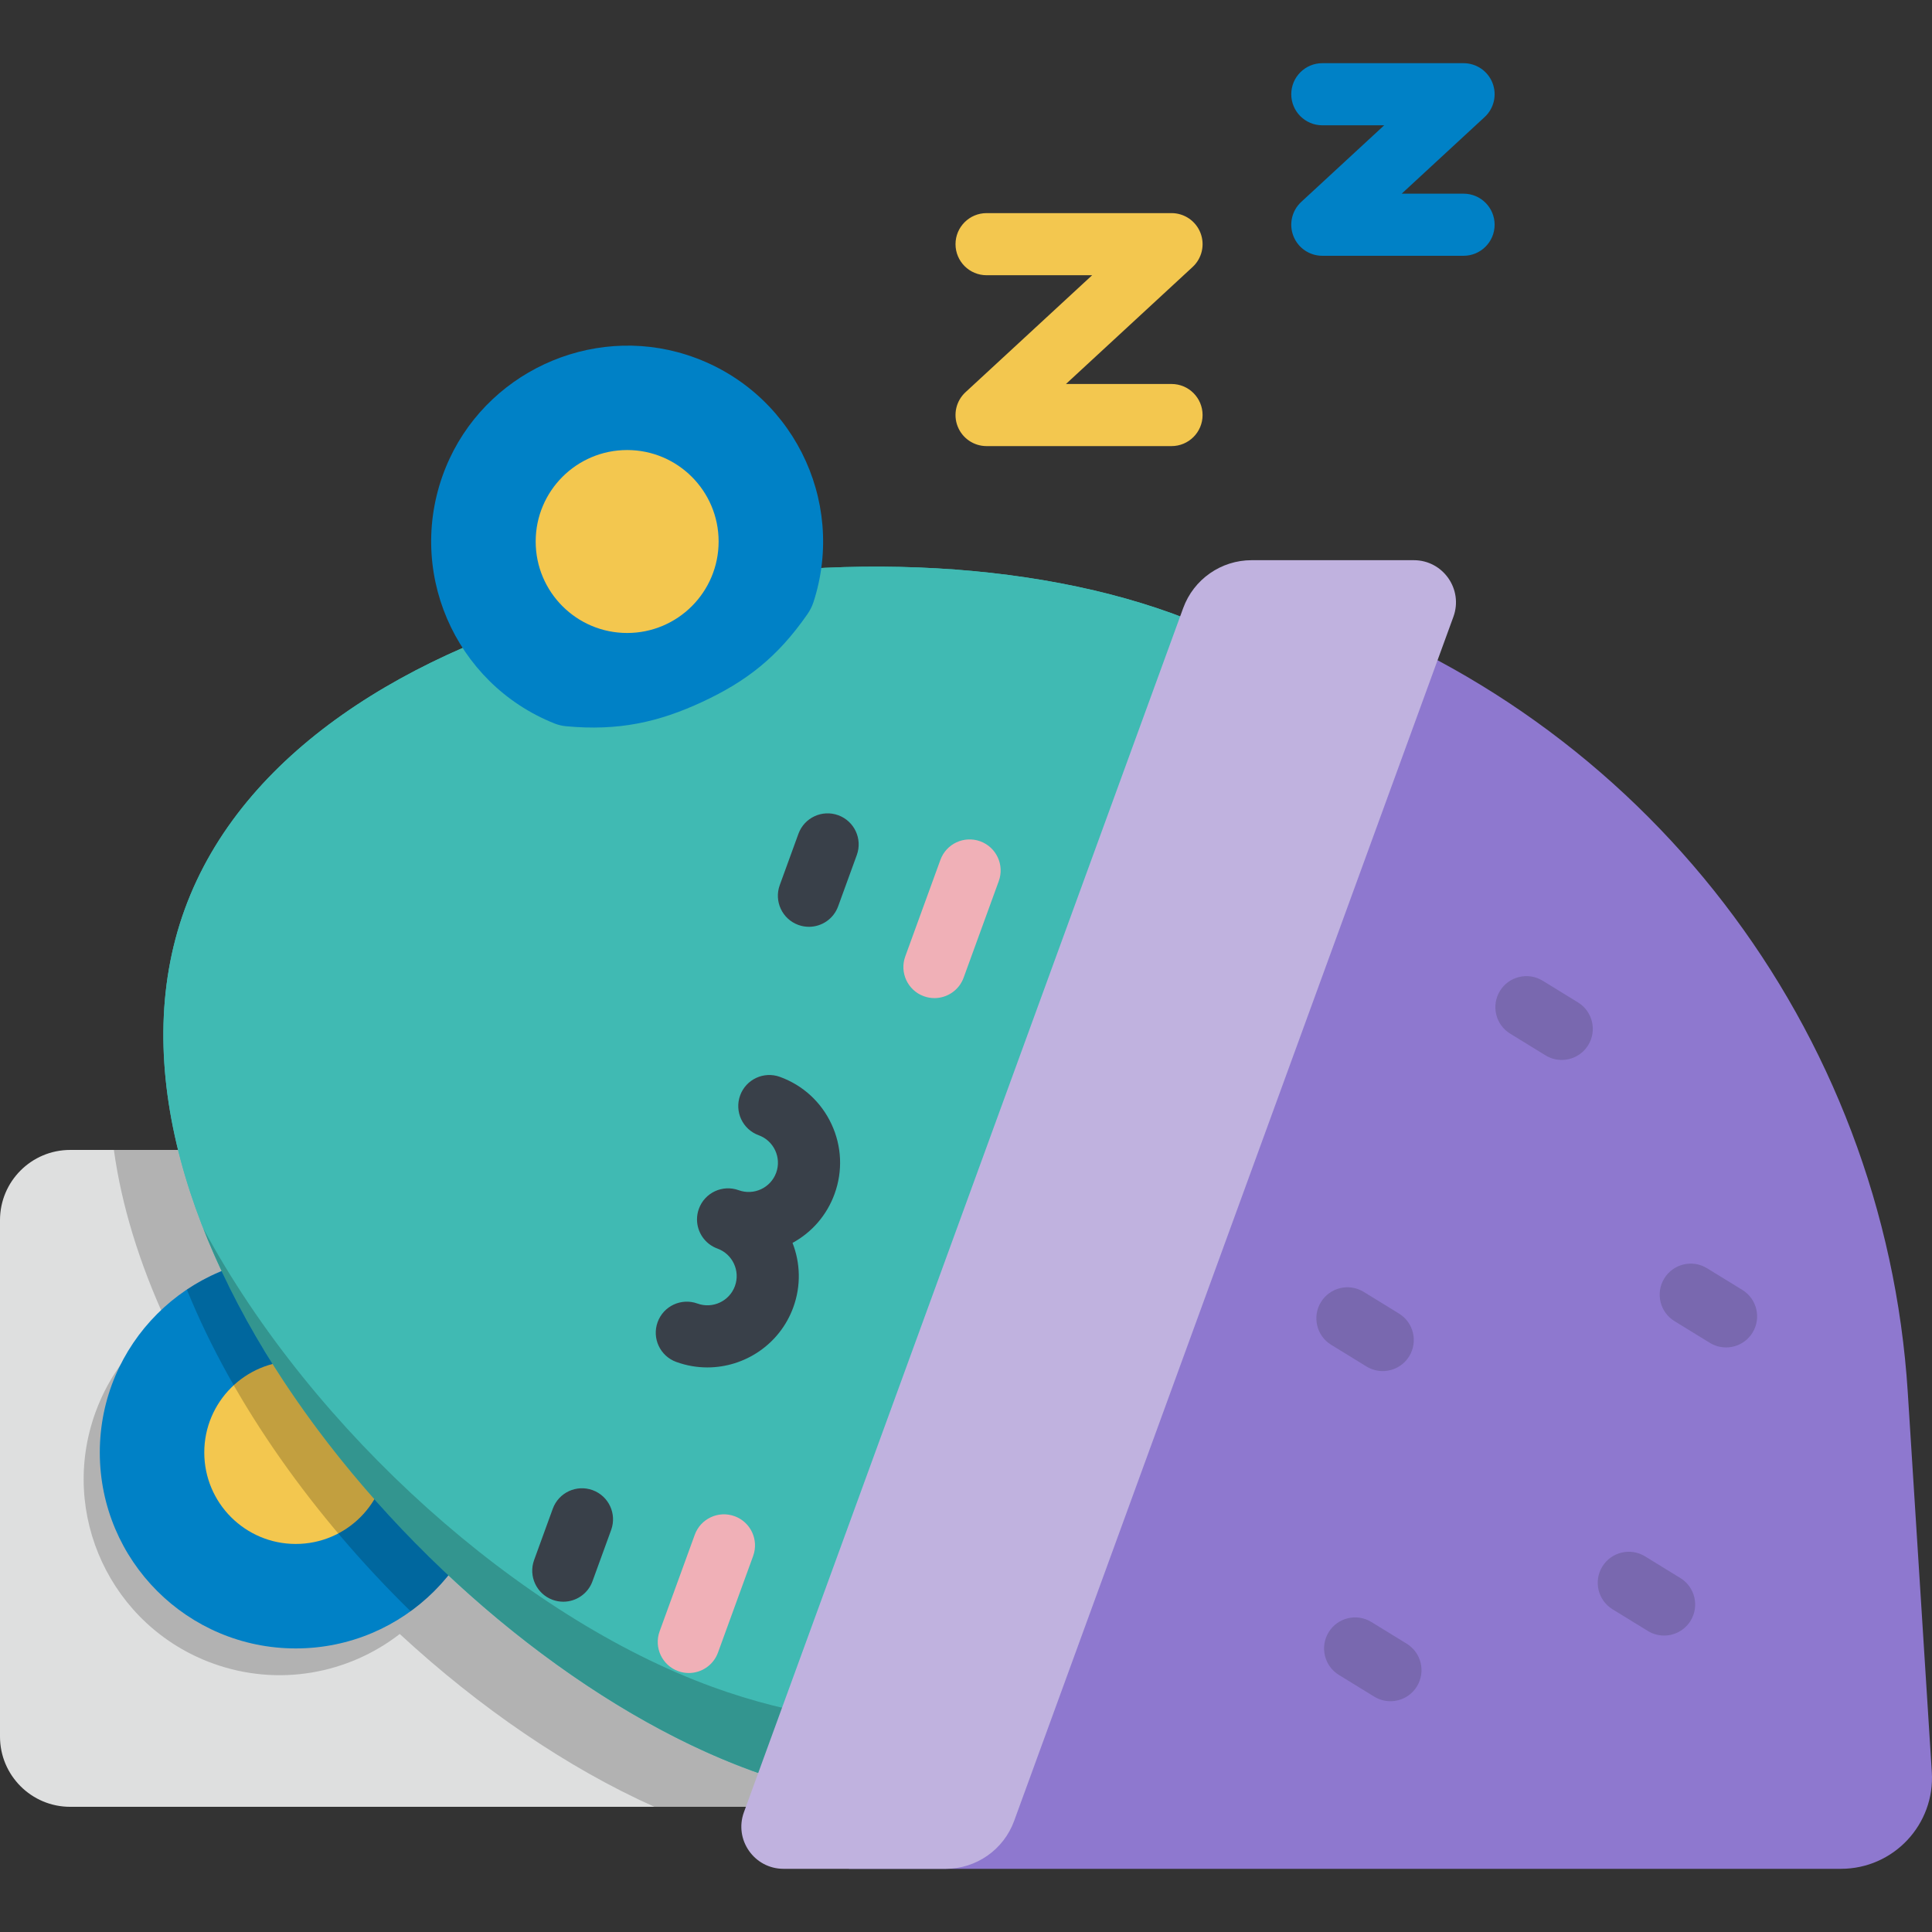<?xml version="1.0" encoding="iso-8859-1"?>
<!-- Generator: Adobe Illustrator 19.0.0, SVG Export Plug-In . SVG Version: 6.00 Build 0)  -->
<svg xmlns="http://www.w3.org/2000/svg" xmlns:xlink="http://www.w3.org/1999/xlink" version="1.1" id="Layer_1" x="0px" y="0px" viewBox="0 0 512 512" style="enable-background:new 0 0 512 512;" xml:space="preserve">
<rect x="0" y="0" width="512" height="512" fill="#333333" stroke="none"/>
<path style="fill:#DEDFDF;" d="M227.388,478.825H18.606C8.33,478.825,0,470.495,0,460.219V323.35  c0-10.276,8.33-18.607,18.606-18.607h208.782c10.276,0,18.607,8.33,18.607,18.607v136.868  C245.996,470.495,237.664,478.825,227.388,478.825z"/>
<path style="opacity:0.2;enable-background:new    ;" d="M227.388,304.744H30.178c2.061,14.923,6.826,30.115,13.688,45.06  c-8.227,5.884-14.829,14.222-18.55,24.446c-9.809,26.948,4.086,56.744,31.033,66.553c17.393,6.331,35.965,2.775,49.59-7.778  c21.082,19.497,44.488,35.515,67.505,45.803h53.943c10.276,0,18.607-8.33,18.607-18.607V323.35  C245.996,313.074,237.664,304.744,227.388,304.744z"/>
<path style="fill:#40BAB3;" d="M310.809,162.624c-84.421-30.726-231.653-4.612-261.838,78.319  c-30.184,82.93,65.816,197.575,150.237,228.301s177.84-13.004,208.657-97.675C438.683,286.898,395.229,193.351,310.809,162.624z"/>
<circle style="fill:#0081C6;" cx="78.376" cy="384.922" r="51.929"/>
<circle style="fill:#F3C74F;" cx="78.376" cy="384.922" r="24.241"/>
<path style="opacity:0.2;enable-background:new    ;" d="M49.524,341.753c12.384,30.487,33.844,60.334,59.278,85.244  c8.143-5.877,14.672-14.171,18.365-24.318c9.809-26.948-4.087-56.744-31.033-66.552C79.979,330.245,62.806,332.891,49.524,341.753z"/>
<path style="fill:#40BAB3;" d="M310.809,162.624c-84.421-30.726-231.653-4.612-261.838,78.319  c-30.184,82.93,65.816,197.575,150.237,228.301s177.84-13.004,208.657-97.675C438.683,286.898,395.229,193.351,310.809,162.624z"/>
<path style="fill:#FFFFFF;" d="M228.183,476.865c75.837,12.646,152.361-30.231,179.683-105.296  c27.322-75.065-3.739-157.1-69.962-196.16L228.183,476.865z"/>
<path style="fill:#0081C6;" d="M300.471,472.441c48.001-14.129,88.932-50.149,107.393-100.873s10.261-104.626-17.429-146.304  L300.471,472.441z"/>
<path style="opacity:0.2;enable-background:new    ;" d="M397.525,349.395c-30.817,84.671-124.236,128.401-208.657,97.675  C138.045,428.571,83.037,379.656,53.88,325.557c24.533,62.484,87.63,122.686,145.329,143.686  c84.42,30.726,177.84-13.004,208.657-97.675c16.944-46.553,11.429-95.785-10.994-135.788  C410.208,271.053,411.452,311.13,397.525,349.395z"/>
<g>
	<path style="fill:#F0B0B7;" d="M182.539,443.366c-0.935,0-1.885-0.16-2.814-0.498c-4.272-1.555-6.474-6.278-4.92-10.549   l9.315-25.593c1.554-4.271,6.277-6.474,10.549-4.92c4.272,1.555,6.474,6.278,4.92,10.549l-9.315,25.593   C189.057,441.291,185.9,443.366,182.539,443.366z"/>
	<path style="fill:#F0B0B7;" d="M247.637,264.509c-0.935,0-1.885-0.16-2.814-0.498c-4.272-1.555-6.474-6.278-4.92-10.549   l9.316-25.593c1.555-4.27,6.278-6.471,10.549-4.919c4.272,1.555,6.474,6.278,4.919,10.549l-9.315,25.593   C254.156,262.433,250.999,264.509,247.637,264.509z"/>
</g>
<g>
	<path style="fill:#394049;" d="M187.456,362.383c-2.745,0-5.533-0.47-8.257-1.462c-4.271-1.555-6.474-6.278-4.919-10.549   c1.556-4.272,6.278-6.472,10.549-4.92c4.015,1.465,8.472-0.616,9.934-4.632c1.462-4.015-0.617-8.472-4.632-9.934   c-3.342-1.216-5.417-4.371-5.418-7.732c0-0.936,0.16-1.888,0.498-2.817c1.555-4.272,6.276-6.474,10.549-4.919   c4.018,1.463,8.472-0.616,9.934-4.632c1.462-4.015-0.617-8.472-4.632-9.933c-4.272-1.555-6.474-6.277-4.92-10.549   c1.554-4.272,6.276-6.475,10.549-4.92c6.077,2.212,10.929,6.658,13.663,12.519c2.733,5.861,3.02,12.436,0.809,18.513   c-2.035,5.59-5.959,10.142-11.135,12.964c2.066,5.292,2.295,11.326,0.204,17.071C206.656,356.272,197.349,362.383,187.456,362.383z   "/>
	<path style="fill:#394049;" d="M214.377,245.613c-0.935,0-1.885-0.16-2.815-0.498c-4.271-1.555-6.474-6.278-4.919-10.549   l4.951-13.603c1.556-4.271,6.279-6.474,10.549-4.919c4.271,1.555,6.474,6.278,4.919,10.549l-4.951,13.602   C220.896,243.538,217.739,245.613,214.377,245.613z"/>
	<path style="fill:#394049;" d="M149.279,424.47c-0.935,0-1.885-0.16-2.815-0.498c-4.271-1.555-6.474-6.278-4.919-10.549   l4.951-13.603c1.555-4.271,6.277-6.471,10.549-4.919c4.271,1.555,6.474,6.278,4.919,10.549l-4.951,13.602   C155.797,422.395,152.64,424.47,149.279,424.47z"/>
</g>
<path style="fill:#0081C6;" d="M146.952,191.729c0.982,0.392,2.027,0.632,3.079,0.732c13.859,1.303,24.534-1.07,36.138-6.48  c11.552-5.387,19.83-11.732,27.808-23.224c0.681-0.981,1.232-2.059,1.602-3.195c8.837-27.122-5.916-56.625-33.535-65.506  c-25.638-8.244-53.745,4.861-63.91,29.802C107.16,150.787,120.366,181.134,146.952,191.729z"/>
<circle style="fill:#F3C74F;" cx="166.201" cy="143.506" r="24.241"/>
<path style="fill:#8E78CF;" d="M344.016,159.039L344.016,159.039c91.569,30.578,155.464,113.611,161.564,209.958l6.37,100.61  c0.88,13.895-10.153,25.648-24.076,25.648H224.967L344.016,159.039z"/>
<g style="opacity:0.2;">
	<path style="fill:#25292F;" d="M368.476,450.839c-1.469,0-2.956-0.393-4.301-1.218l-9.361-5.75   c-3.873-2.38-5.084-7.448-2.705-11.321s7.446-5.083,11.321-2.705l9.361,5.75c3.873,2.379,5.084,7.448,2.705,11.321   C373.942,449.444,371.241,450.839,368.476,450.839z"/>
	<path style="fill:#25292F;" d="M413.871,280.895c-1.469,0-2.956-0.393-4.301-1.218l-9.361-5.75   c-3.873-2.379-5.084-7.448-2.705-11.321c2.379-3.874,7.447-5.083,11.321-2.705l9.361,5.75c3.873,2.38,5.084,7.448,2.705,11.321   C419.337,279.502,416.636,280.895,413.871,280.895z"/>
	<path style="fill:#25292F;" d="M457.42,357.084c-1.469,0-2.956-0.393-4.301-1.218l-9.361-5.75   c-3.873-2.379-5.084-7.448-2.705-11.321c2.379-3.874,7.447-5.084,11.321-2.705l9.361,5.75c3.873,2.379,5.084,7.448,2.705,11.321   C462.887,355.691,460.186,357.084,457.42,357.084z"/>
	<path style="fill:#25292F;" d="M366.432,363.352c-1.469,0-2.956-0.393-4.301-1.218l-9.361-5.75   c-3.873-2.379-5.084-7.448-2.705-11.321c2.379-3.873,7.447-5.084,11.321-2.705l9.361,5.75c3.873,2.38,5.084,7.448,2.705,11.321   C371.899,361.957,369.198,363.352,366.432,363.352z"/>
	<path style="fill:#25292F;" d="M441.001,433.443c-1.469,0-2.956-0.393-4.301-1.218l-9.361-5.75   c-3.873-2.379-5.084-7.448-2.705-11.321c2.379-3.873,7.446-5.084,11.321-2.705l9.361,5.75c3.873,2.379,5.084,7.448,2.705,11.321   C446.467,432.049,443.766,433.443,441.001,433.443z"/>
</g>
<path style="fill:#C0B2DF;" d="M374.667,148.457h-42.973c-8.111,0-15.357,5.07-18.136,12.689L197.148,480.253  c-2.659,7.289,2.738,15.003,10.497,15.003h42.972c8.111,0,15.356-5.07,18.137-12.689L385.164,163.46  C387.823,156.171,382.426,148.457,374.667,148.457z"/>
<path style="fill:#F3C74F;" d="M310.468,118.221H261.45c-3.389,0-6.431-2.076-7.664-5.232c-1.235-3.155-0.409-6.745,2.08-9.045  l33.564-31.005h-27.978c-4.545,0-8.23-3.685-8.23-8.23s3.685-8.23,8.23-8.23h49.017c3.389,0,6.43,2.076,7.664,5.232  c1.235,3.156,0.409,6.745-2.081,9.045L282.49,101.76h27.978c4.547,0,8.23,3.685,8.23,8.23S315.014,118.221,310.468,118.221z"/>
<path style="fill:#0081C6;" d="M387.861,67.786h-37.434c-3.389,0-6.43-2.076-7.664-5.231c-1.235-3.155-0.409-6.745,2.081-9.045  l21.98-20.305h-16.395c-4.547,0-8.23-3.685-8.23-8.23s3.684-8.23,8.23-8.23h37.434c3.389,0,6.43,2.076,7.664,5.232  s0.409,6.746-2.081,9.045l-21.981,20.304h16.395c4.547,0,8.23,3.685,8.23,8.23S392.407,67.786,387.861,67.786z"/>
<g>
</g>
<g>
</g>
<g>
</g>
<g>
</g>
<g>
</g>
<g>
</g>
<g>
</g>
<g>
</g>
<g>
</g>
<g>
</g>
<g>
</g>
<g>
</g>
<g>
</g>
<g>
</g>
<g>
</g>
</svg>
